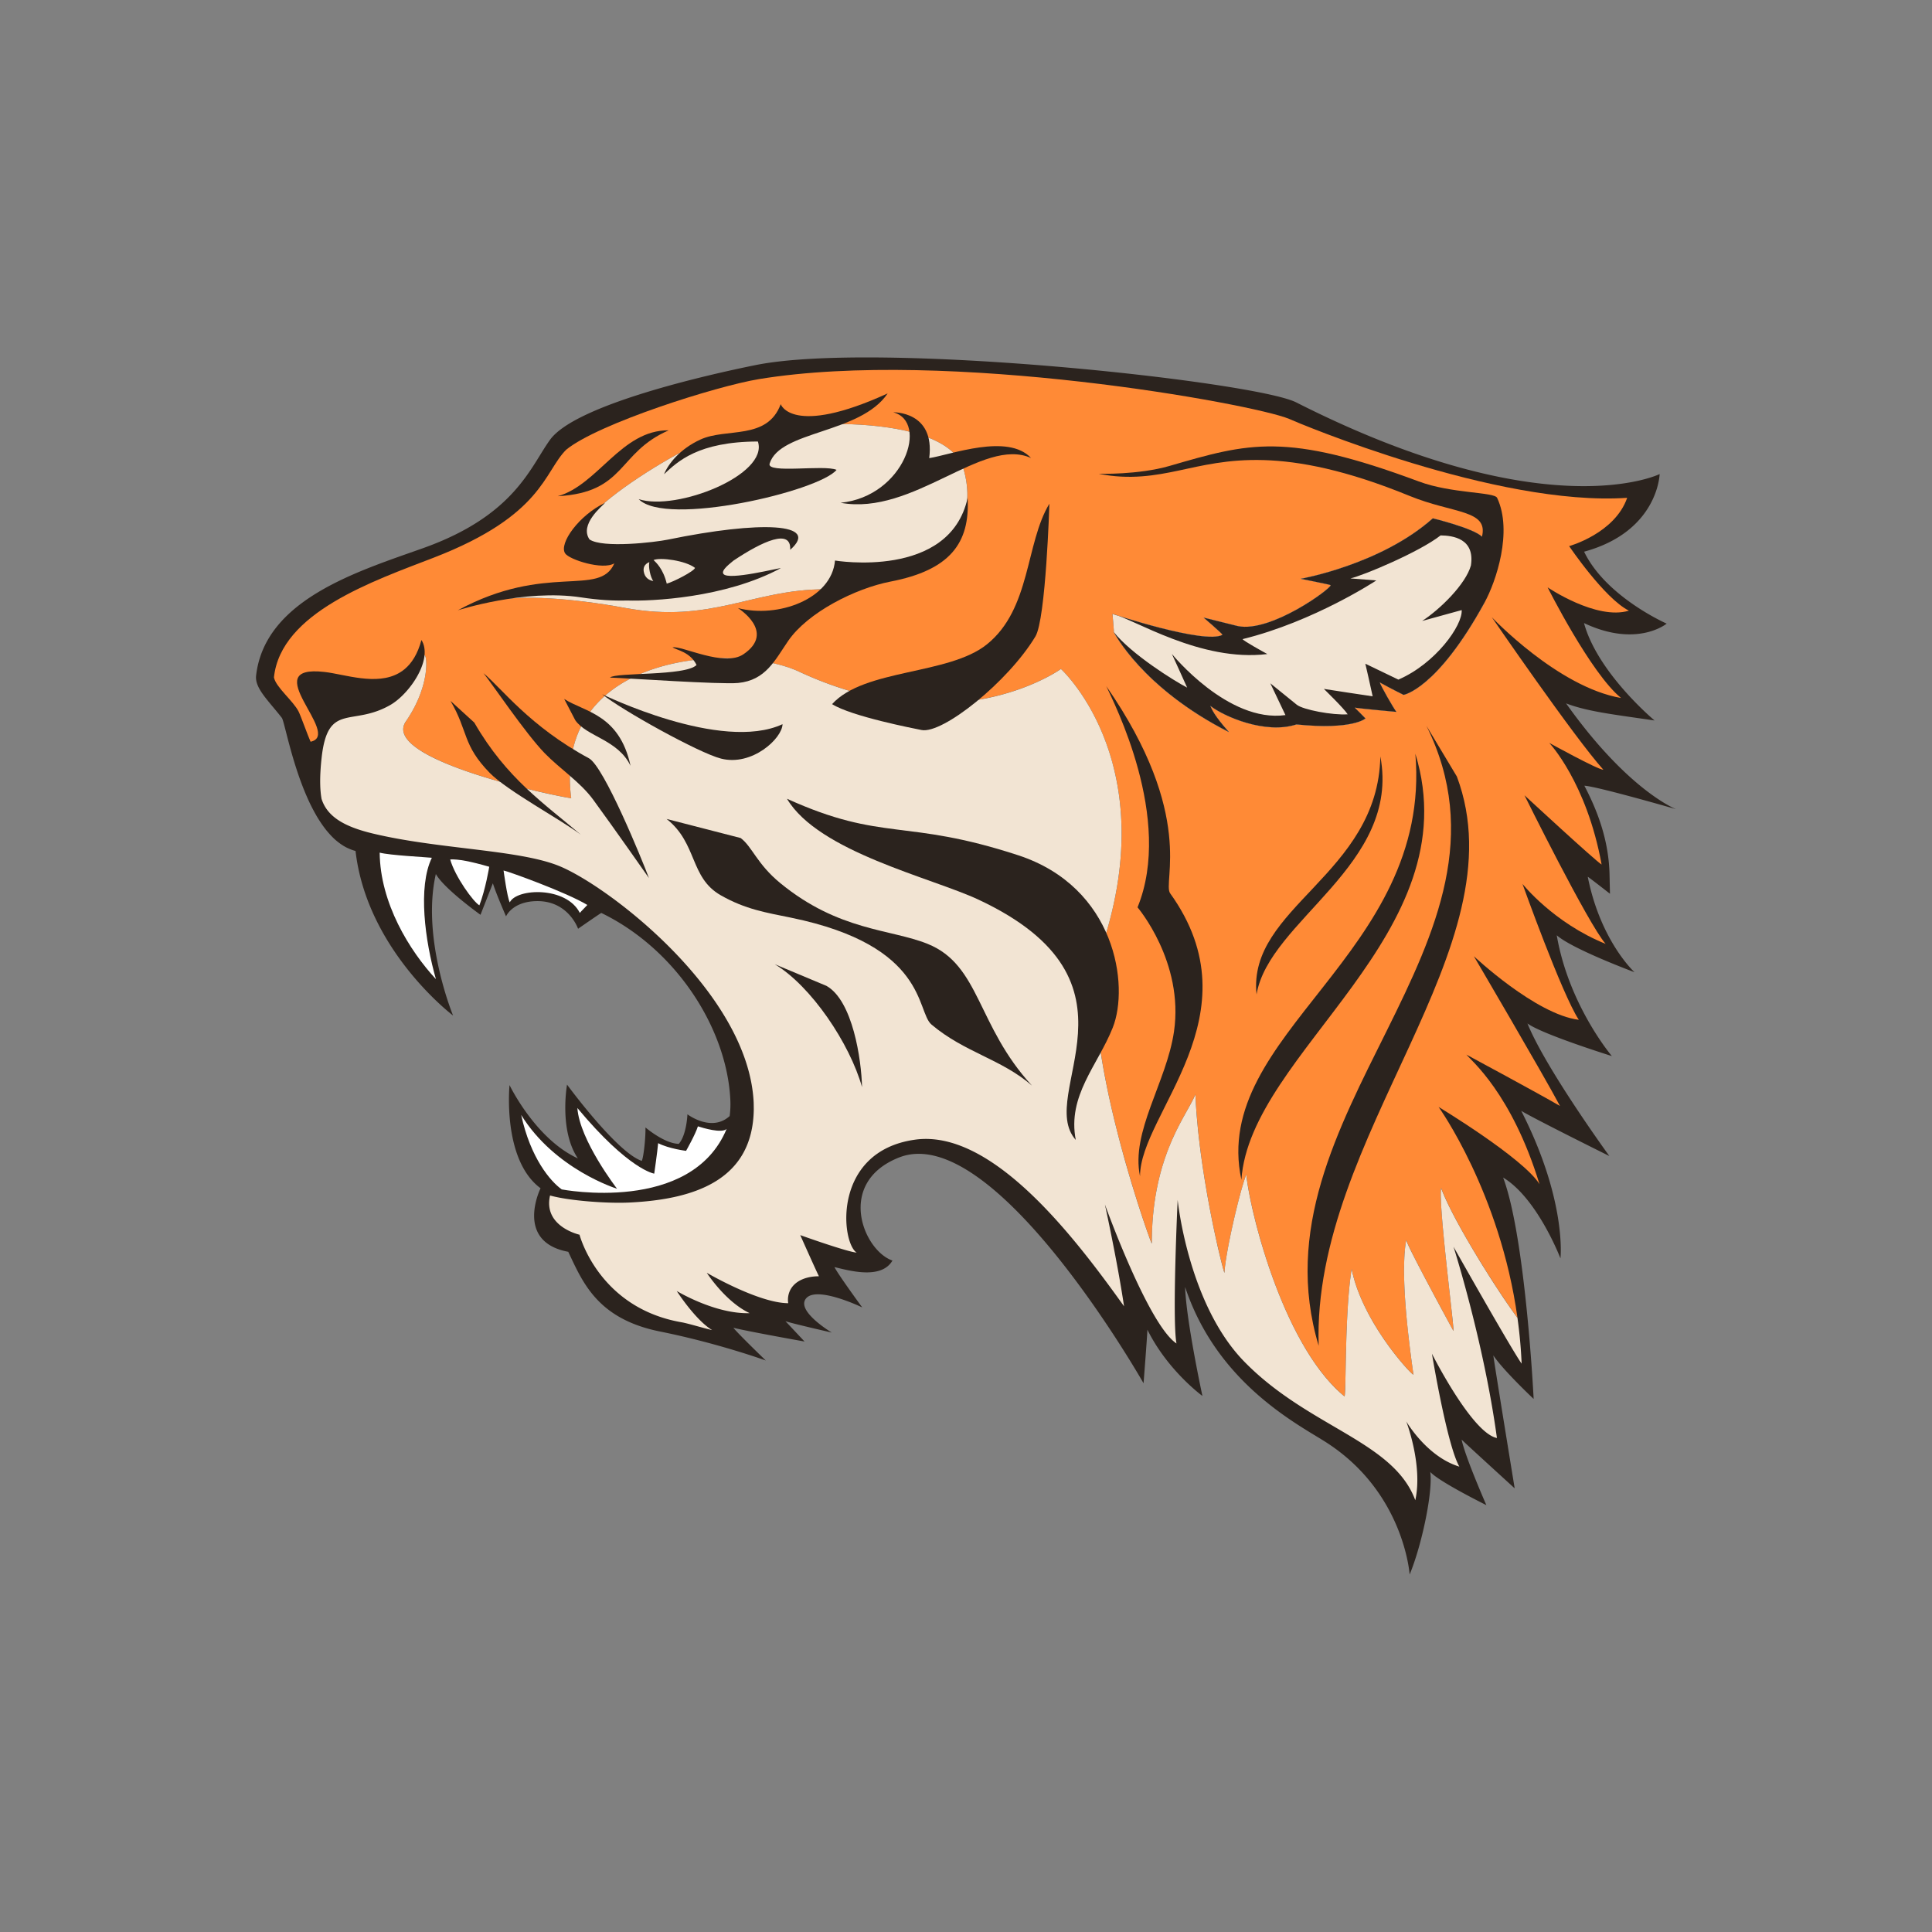<svg data-bbox="26.501 37.001 146.999 125.995" viewBox="0 0 200 200" height="200" width="200" xmlns="http://www.w3.org/2000/svg" data-type="color">
    <rect x="0" y="0" width="200" height="200" fill="#808080" stroke="none"/>
    <g>
        <path d="M164.364 90.762c.261.163 2.299 1.759 2.299 1.759l-.045-1.989c-.068-3.003-.903-5.958-2.605-9.193 1.179.03 9.487 2.423 9.487 2.423s-4.95-1.89-11.381-10.949c1.733.665 3.786.995 6.441 1.379l2.72.392s-5.89-4.898-7.304-10.083c5.485 2.596 8.558.057 8.558.057s-6.294-2.756-8.547-7.447c7.669-2.095 7.818-8.035 7.818-8.035s-11.622 5.75-37.622-7.42c-4.294-2.175-43.311-6.423-56.002-3.855-4.866.984-18.595 4.078-21.238 7.721-2.04 2.811-3.65 7.841-13.149 11.224-6.76 2.407-16.365 5.311-17.282 13.182-.153 1.314 1.249 2.57 2.661 4.381.255.328.97 4.422 2.56 8.084l.004.016.052.112c.122.278.249.553.382.823l.079.155c.13.258.264.511.404.758.022.039.043.08.066.119a13.82 13.82 0 0 0 .584.924c.168.244.341.478.521.699.03.037.061.071.092.107a8.5 8.5 0 0 0 .564.612l.04.041c.201.193.412.364.628.524.041.03.082.061.124.09.214.149.434.281.662.393.042.021.084.038.127.057.241.11.487.205.743.268 1.182 10.312 10.097 17.037 10.097 17.037s-3.305-7.998-1.783-14.65c.866 1.543 4.622 4.221 4.622 4.221l1.28-3.262c.381 1.189 1.365 3.425 1.365 3.425s.611-1.485 3.041-1.576c3.396-.127 4.415 2.858 4.415 2.858s2.243-1.561 2.407-1.636c7.746 3.754 13.012 11.972 13.356 19.362.027.587 0 1.142-.072 1.67l-.041.03c-1.872 1.653-4.329-.218-4.329-.218s-.077 2.127-.893 3.06c-1.515-.033-3.451-1.699-3.451-1.699.023 1.239-.227 3.248-.388 3.461-2.587-.878-7.73-7.895-7.73-7.895s-.85 4.714 1.12 7.638c-4.405-2.018-7.074-7.589-7.074-7.589s-.775 7.729 3.212 10.679c0 0-2.732 5.531 2.868 6.579 1.481 3.12 2.985 6.941 9.496 8.251 6.017 1.21 10.952 3.001 10.952 3.001s-2.846-2.745-3.356-3.386c1.696.413 7.369 1.422 7.369 1.422s-1.944-2.071-1.976-2.103c.766.257 4.791 1.175 4.791 1.175s-3.78-2.253-2.64-3.554c1.141-1.301 5.793.95 5.793.95s-2.493-3.404-2.871-4.172c1.482.346 4.83 1.328 6.002-.677-3.021-1.041-5.872-8.073.675-10.667 9.84-3.899 25.319 23.369 25.319 23.369s.386-4.934.397-5.547c2.103 4.248 5.698 6.861 5.698 6.861s-1.682-7.782-1.793-11.28c3.232 9.712 11.161 13.941 14.353 15.924 8.327 5.175 8.89 13.843 8.89 13.843 1.28-3.086 2.42-8.617 2.135-10.62.927 1.022 5.808 3.435 5.808 3.435s-2.176-4.943-2.563-6.782c.699.672 5.494 5.043 5.494 5.043s-2.15-13.147-2.208-13.76c.995 1.518 4.171 4.505 4.171 4.505l-.006-.124-.001-.019a7.28 7.28 0 0 1-.006-.113l-.005-.087-.008-.146-.005-.084c-.019-.338-.048-.813-.086-1.405l-.001-.018-.03-.451-.003-.048-.034-.487a1.293 1.293 0 0 1-.004-.064l-.037-.512-.006-.08c-.039-.536-.084-1.115-.134-1.731l-.012-.148-.039-.465-.025-.299-.038-.44-.018-.21c-.476-5.349-1.32-12.417-2.661-15.986 3.559 2.15 5.933 8.366 5.933 8.366s.695-5.942-4.059-15.271c1.41.852 9.122 4.677 9.122 4.677s-6.605-9.077-8.478-13.724c1.549 1.135 8.739 3.377 8.739 3.377s-4.46-5.238-5.707-12.506c1.631 1.442 8.048 3.822 8.048 3.822s-3.512-3.195-4.838-9.879z" fill="#2B231E" data-color="1"/>
        <path d="M43.626 66.251c.295.463.38 1.017.318 1.607l.037-.025c.277.392.413 3.389-1.96 6.839-2.848 4.139 17.128 8.081 17.111 7.947C57.161 67.369 76.214 66.5 82.72 69.528c16.273 7.576 27.108-.277 27.108-.277s10.649 9.68 4.211 28.834c-2.885 8.586 5.194 30.921 5.194 30.65 0-9.035 3.532-13.099 4.514-15.436.376 8.659 2.996 18.757 3.01 18.448.09-2.002 1.541-8.304 2.257-10.165.376 3.765 3.762 17.695 10.158 22.965.204.169 0-8.659.752-13.177 1.128 5.648 6.437 11.212 6.394 10.918-.752-5.271-1.292-10.789-.752-13.93.131.685 4.89 9.412 4.89 9.412.153.152-1.576-13.047-1.27-14.784 1.156 3.182 5.522 10.194 7.903 13.441-1.805-12.998-8.167-21.837-8.167-21.837s8.781 5.301 10.446 7.994c-2.868-9.39-7.108-12.837-7.571-13.412 0 0 7.638 4.111 9.694 5.318-1.705-3.222-8.919-15.504-8.919-15.504s6.394 6.028 10.867 6.584c-1.742-2.636-5.832-14.068-5.832-14.068s3.192 4.025 8.606 6.207c-1.791-2.031-8.398-15.381-8.398-15.381s7.329 6.782 7.983 7.168c-1.549-8.512-5.419-12.592-5.419-12.592s4.986 2.756 5.602 2.78c-3.039-3.382-11.553-15.797-11.553-15.797s6.834 7.241 13.385 8.368c-3.128-2.536-7.604-11.453-7.604-11.453s5.054 3.44 8.415 2.413c-2.525-1.262-6.186-6.682-6.186-6.682s4.728-1.309 6.006-4.999c-13.523.921-34.136-7.778-35.008-8.177-3.73-1.561-35.411-7.312-54.868-4.113-4.409.725-16.613 4.589-19.951 7.304-2.317 2.303-2.407 6.802-13.69 11.169-6.258 2.421-15.861 5.687-16.568 12.404.194 1.018 1.993 2.426 2.553 3.536.228.453.981 2.565 1.238 3.125 3.364-.715-5.749-8.054 1.46-7.221 2.085.241 5.367 1.445 7.701.105l.554-.38c.754-.62 1.372-1.578 1.761-3.035zm72.158-2.5c2.196.695 9.23 2.816 10.769 1.964-.075-.175-1.955-1.783-1.955-1.783l3.545.881c3.427.693 9.643-3.873 9.606-4.238-.01-.051-3.107-.658-3.107-.658s8.292-1.457 13.684-6.26c0 0 4.247 1.033 5.085 1.902.014-.057.419 6.545.27 6.816-4.931 8.997-8.382 9.56-8.382 9.56s-1.368-.673-2.468-1.291c.115.389 1.443 2.703 1.723 3.053 0 0-3.848-.352-4.312-.441.053.039 1.112 1.119 1.112 1.119s-1.295 1.215-7.147.62c-3.229 1.052-7.527-.832-8.917-1.926.129.3.38.987 1.931 2.721-7.513-3.821-10.76-8.429-11.647-9.882-.008.019-.27-.471-.27-.471.038.049-.145-1.894-.143-1.884.082.026.534.165.623.198zm-52.211-6.857s-6.849.14-.989-4.847c3.265-2.778 8.908-5.987 10.755-6.515 8.279-2.367 24.768-2.842 26.424 3.076C102.283 57.612 91.663 61 85.425 61c-7.568 0-11.772 3.582-20.719 1.931-5.884-1.086-10.694-1.272-13.071-.826 4.14-1.893 15.013.233 11.938-5.211z" fill="#FF8A36" data-color="2"/>
        <path d="M115.784 63.751c-.02-.006.008.005.056.022l-.056-.022z" fill="#FF8A36" data-color="2"/>
        <path d="M158.318 138.54l.025.299-.025-.299z" fill="#F2E4D3" data-color="3"/>
        <path d="M33.302 85.299l-.106-.157.106.157z" fill="#F2E4D3" data-color="3"/>
        <path d="M158.753 144.678l.001.019-.001-.019z" fill="#F2E4D3" data-color="3"/>
        <path d="M31.736 82.407l.052.112-.056-.128.004.016z" fill="#F2E4D3" data-color="3"/>
        <path d="M32.719 84.374c-.023-.039-.044-.08-.066-.119.022.04.043.08.066.119z" fill="#F2E4D3" data-color="3"/>
        <path d="M158.382 139.304l.012.148-.012-.148z" fill="#F2E4D3" data-color="3"/>
        <path d="M158.742 144.478l.005.087-.005-.087z" fill="#F2E4D3" data-color="3"/>
        <path d="M32.249 83.497l-.079-.155.079.155z" fill="#F2E4D3" data-color="3"/>
        <path d="M158.608 142.326l.003.048-.003-.048z" fill="#F2E4D3" data-color="3"/>
        <path d="M36.059 87.822c-.042-.019-.085-.037-.127-.057.043.021.085.038.127.057z" fill="#F2E4D3" data-color="3"/>
        <path d="M158.729 144.248l.005.084-.005-.084z" fill="#F2E4D3" data-color="3"/>
        <path d="M158.528 141.183l.006.08a28.682 28.682 0 0 1-.006-.08z" fill="#F2E4D3" data-color="3"/>
        <path d="M158.261 137.89l.018.21-.018-.21z" fill="#F2E4D3" data-color="3"/>
        <path d="M158.642 142.825l.001.018-.001-.018z" fill="#F2E4D3" data-color="3"/>
        <path d="M33.916 86.105l-.092-.107c.03.037.061.071.092.107z" fill="#F2E4D3" data-color="3"/>
        <path d="M34.52 86.758l-.04-.041.04.041z" fill="#F2E4D3" data-color="3"/>
        <path d="M158.57 141.775l.004.064a1.465 1.465 0 0 0-.004-.064z" fill="#F2E4D3" data-color="3"/>
        <path d="M35.271 87.372c-.042-.029-.082-.06-.124-.09l.124.09z" fill="#F2E4D3" data-color="3"/>
        <path d="M150.456 137.771s-4.759-8.727-4.89-9.412c-.54 3.141 0 8.659.752 13.93.043.294-5.266-5.271-6.394-10.918-.752 4.518-.549 13.346-.752 13.177-6.396-5.271-9.782-19.201-10.158-22.965-.716 1.862-2.167 8.164-2.257 10.165-.013.309-2.633-9.789-3.01-18.448-.983 2.337-4.514 6.4-4.514 15.436 0 .272-8.079-22.063-5.194-30.65 6.438-19.154-4.211-28.834-4.211-28.834s-10.835 7.853-27.108.277c-6.506-3.029-25.559-2.159-23.588 13.09.017.134-19.959-3.808-17.111-7.947 2.373-3.449 2.238-6.446 1.96-6.839l-.037.025c-.2 1.922-1.999 4.235-3.534 5.119-3.982 2.291-6.474-.337-7.117 5.478-.23 2.084-.159 3.389-.005 4.247.6 1.889 2.434 2.896 5.317 3.587 6.791 1.629 15.05 1.653 19.246 3.346 5.082 2.05 19.639 13.129 20.169 24.499.006.133.011.714.011.714-.102 7.204-5.933 9.314-12.913 9.64-2.292.107-6.233-.186-8.176-.73-.739 3.22 3.05 4.059 3.05 4.059s1.953 7.567 10.559 9.064c.7.122 2.381.639 3.17.809-1.759-1.065-3.664-4.046-3.664-4.046s3.965 2.411 7.55 2.293c-2.508-1.166-4.442-4.178-4.442-4.178s5.356 3.137 8.431 3.148a2.268 2.268 0 0 1 .17-1.279c.43-.953 1.562-1.511 3.01-1.508-.336-.67-1.934-4.261-1.934-4.261s4.759 1.707 5.84 1.813c-1.634-1.058-2.541-10.491 6.038-11.693 8.023-1.123 16.604 10.204 21.64 17.247-.667-4.53-1.981-10.543-1.981-10.543s4.47 12.444 7.41 14.393c-.464-2.481.122-14.862.122-14.862s1.071 10.781 6.899 16.744c6.672 6.828 15.434 8.209 17.701 14.346.801-3.653-.936-8.16-.936-8.16s2.115 3.655 5.497 4.68c-1.285-2.235-2.837-11.686-2.837-11.686s4.134 8.219 6.727 8.724c-1.369-10.017-4.495-19.801-4.495-19.801s6 10.629 7.053 12.104a49.62 49.62 0 0 0-.433-4.737c-2.382-3.246-6.747-10.259-7.903-13.441-.304 1.737 1.426 14.936 1.272 14.784z" fill="#F2E4D3" data-color="3"/>
        <path d="M41.312 69.666c.191-.11.377-.234.554-.38l-.554.38z" fill="#F2E4D3" data-color="3"/>
        <path d="M115.305 65.436s.262.49.27.471c.886 1.453 4.133 6.061 11.647 9.882-1.552-1.734-1.803-2.421-1.931-2.721 1.39 1.094 5.688 2.978 8.917 1.926 5.851.595 7.147-.62 7.147-.62s-1.059-1.08-1.112-1.119c.464.089 4.312.441 4.312.441-.28-.35-1.608-2.664-1.723-3.053 1.1.618 2.468 1.291 2.468 1.291s3.452-.563 8.382-9.56c.149-.271-.256-6.873-.27-6.816-.838-.869-5.085-1.902-5.085-1.902-5.393 4.803-13.684 6.26-13.684 6.26s3.097.608 3.107.658c.036.365-6.18 4.931-9.606 4.238l-3.545-.881s1.88 1.608 1.955 1.783c-1.539.852-8.573-1.268-10.769-1.964l.056.022c-.047-.018-.075-.028-.056-.022-.088-.033-.54-.172-.622-.199-.004-.01.179 1.933.142 1.885z" fill="#F2E4D3" data-color="3"/>
        <path d="M64.707 62.931C73.654 64.583 77.857 61 85.425 61c6.237 0 16.858-3.388 14.338-12.392-1.656-5.918-18.145-5.443-26.424-3.076-1.848.528-7.491 3.737-10.755 6.515-5.86 4.987.989 4.847.989 4.847 3.075 5.444-7.798 3.319-11.938 5.212 2.378-.446 7.188-.26 13.072.825z" fill="#F2E4D3" data-color="3"/>
        <path d="M52.772 93.41c.714-1.468 5.851-1.675 7.252 1.096.082-.12.678-.704.777-.823-2.12-1.294-8.147-3.466-8.672-3.57 0 0 .377 2.809.643 3.297z" fill="#FFFFFF" data-color="4"/>
        <path d="M46.603 88.969c.508 1.802 2.42 4.419 3.023 4.75.639-1.661 1.02-3.993 1.02-3.993-1.948-.562-3.212-.801-4.043-.757z" fill="#FFFFFF" data-color="4"/>
        <path d="M44.705 88.796c-.645-.068-4.345-.253-5.401-.53.048 5.215 3.075 10.133 5.823 13.097-1.131-3.972-1.889-9.544-.422-12.567z" fill="#FFFFFF" data-color="4"/>
        <path d="M58.151 123.127s13.384 2.596 17.066-6.254c-.528.472-2.426-.102-2.971-.274-.255.834-1.224 2.537-1.224 2.537s-1.779-.219-2.892-.795c-.074.87-.404 3.153-.404 3.153s-2.597-.361-7.956-6.792c.224 3.33 4.106 8.357 4.106 8.357s-6.424-1.982-9.922-7.638c.966 4.465 3.027 6.874 4.197 7.706z" fill="#FFFFFF" data-color="4"/>
        <path d="M100.166 51.559c-1.868 8.46-13.727 6.467-13.727 6.467-.343 3.989-5.927 6.007-10.052 4.919 0 0 3.992 2.468.57 4.786-2.003 1.357-6.389-.919-7.337-.715.442.283 1.836.481 2.486 1.824-1.175 1.171-8.347.738-8.959 1.301 1.782.063 11.467.732 13.262.559 2.869-.277 3.813-2.364 5.189-4.363 2.014-2.928 6.923-5.424 10.6-6.135 6.152-1.187 8.224-3.989 7.968-8.643z" fill="#2B231E" data-color="1"/>
        <path d="M67.178 90.896c-.712-1.906-4.652-11.559-6.215-12.401-6.121-3.298-9.033-7.249-10.914-8.809.79.952 4.35 6.248 6.356 8.305 1.548 1.588 3.672 2.975 4.997 4.784 2.144 2.926 5.776 8.121 5.776 8.121z" fill="#2B231E" data-color="1"/>
        <path d="M58.405 72.355l1.15 2.208c1.198 1.709 4.402 1.985 5.719 4.714-1.158-5.37-4.801-5.577-6.869-6.922z" fill="#2B231E" data-color="1"/>
        <path d="M62.336 71.865c1.979 1.611 9.963 6.065 12.305 6.665 3.208.822 6.338-2.089 6.367-3.563-6.348 2.945-18.672-3.102-18.672-3.102z" fill="#2B231E" data-color="1"/>
        <path d="M49.1 74.802l-2.465-2.247c1.861 3.18 1.219 4.548 4.072 7.464 1.824 1.863 7.44 4.877 9.431 6.399-3.741-3.201-7.692-5.804-11.038-11.616z" fill="#2B231E" data-color="1"/>
        <path d="M80.819 41.839c-1.397 3.765-5.62 2.425-8.306 3.659-2.133.98-3.328 2.514-3.77 3.59 1.383-1.282 3.505-3.371 9.715-3.383 1.139 3.448-8.413 7.237-12.337 5.969 2.807 2.895 18.65-.808 20.479-3.034-1.267-.562-7.257.422-6.93-.644 1.055-3.446 9.382-3.062 12.221-7.27-9.935 4.539-11.072 1.113-11.072 1.113z" fill="#2B231E" data-color="1"/>
        <path d="M57.741 51.367c7.09-.4 6.139-4.499 11.484-6.82-4.902-.049-7.328 5.659-11.484 6.82z" fill="#2B231E" data-color="1"/>
        <path d="M106.734 47.413c-2.399-2.594-8.347-.327-10.542.012.627-4.872-3.729-4.745-3.729-4.745 3.704.952 1.179 8.696-5.446 9.369 7.541 1.382 14.722-6.89 19.717-4.636z" fill="#2B231E" data-color="1"/>
        <path d="M85.555 102.057l-5.356-2.242c3.765 2.248 7.766 8.196 9.038 12.721-.066-2.862-.965-8.952-3.682-10.479z" fill="#2B231E" data-color="1"/>
        <path d="M96.038 97.714c-3.849-1.557-9.195-1.321-15.258-6.29-2.421-1.985-2.895-3.755-4.104-4.671l-7.671-1.976c3.211 2.528 2.381 6.068 5.615 7.907 2.569 1.46 4.69 1.785 7.28 2.317 14.148 2.907 12.931 9.708 14.527 11.059 3.425 2.897 7.242 3.568 10.401 6.322-5.728-6.218-5.352-12.468-10.79-14.668z" fill="#2B231E" data-color="1"/>
        <path d="M108.633 52.142c-2.492 4.113-1.901 10.874-6.46 14.555-3.965 3.201-12.686 2.508-16.037 6.194 2.002 1.268 8.474 2.522 9.259 2.68 2.181.439 8.964-4.982 11.793-9.691 1.082-1.801 1.445-13.738 1.445-13.738z" fill="#2B231E" data-color="1"/>
        <path d="M105.406 88.537c-11.73-3.842-13.984-1.338-23.939-5.85 3.268 5.506 14.939 8.156 19.83 10.446 18.246 8.543 5.843 20.106 10.066 24.873-.887-4.585 2.259-7.692 3.824-11.613 1.741-4.361.308-14.552-9.781-17.856z" fill="#2B231E" data-color="1"/>
        <path d="M128.509 122.128c-3.263-15.133 19.767-23.311 18.009-44.103 5.713 18.683-17.117 30.864-18.009 44.103z" fill="#2B231E" data-color="1"/>
        <path d="M130.077 102.942c-.949-9.03 12.578-12.396 12.817-24.637 2.124 11.251-11.526 16.967-12.817 24.637z" fill="#2B231E" data-color="1"/>
        <path d="M150.815 80.388l-3.156-5.262c11.165 22.505-18.362 40.25-11.149 64.188-.735-21.744 20.951-41.203 14.305-58.926z" fill="#2B231E" data-color="1"/>
        <path d="M121.133 92.475c-.832-1.157 2.693-8.015-6.609-21.441.742 1.635 6.979 13.701 3.234 22.893 0 0 4.829 5.655 3.772 12.87-.766 5.235-4.49 10.361-3.515 14.968-.018-6.509 12.186-16.672 3.118-29.29z" fill="#2B231E" data-color="1"/>
        <path d="M69.127 55.864c-1.316.271-6.729.911-8.1-.021-1.067-1.544 1.3-3.449 1.615-3.795-2.663 1.254-4.823 4.21-4.137 5.242.429.644 3.886 1.759 5.093 1.025-1.534 3.545-7.036-.11-16.204 4.862 0 0 6.898-2.235 12.768-1.335 1.77.271 3.347.36 4.756.322 2.493.083 10.135-.245 15.909-3.347-.1-.059-5.43 1.31-5.939.594-.28-.395.786-1.141 1.042-1.376 3.001-2.005 6-3.373 5.87-1.12 3.177-2.787-3.073-3.027-12.673-1.051zm2.821 2.923c-.099.35-2.212 1.436-2.925 1.632-.378-1.563-1.122-2.199-1.367-2.443.681-.306 3.329.055 4.292.811zm-4.726-.592c-.126.447.112 1.577.405 1.954-.479-.083-.893-.378-.989-1.002-.116-.754.584-.952.584-.952z" fill="#2B231E" data-color="1"/>
        <path d="M154.983 51.539c-.294-.623-4.711-.433-8.105-1.697-13.783-5.135-17.573-3.999-25.82-1.606-3.209.93-7.319.809-7.319.809 3.24.652 5.913.167 8.277-.333 4.774-1.009 10.756-2.757 23.919 2.631 4.489 1.837 8.176 1.41 7.477 4.216-.838-.869-5.085-1.902-5.085-1.902-5.393 4.803-13.684 6.26-13.684 6.26s3.097.608 3.107.658c.037.365-6.18 4.931-9.606 4.238l-3.545-.881s1.88 1.608 1.955 1.783c-1.83 1.013-11.426-2.176-11.426-2.176 2.246.519 9.152 5.025 16.066 4.167-.525-.286-2.483-1.368-2.56-1.545 7.419-1.827 13.842-6.074 13.842-6.074l-2.685-.21c1.347-.303 7.162-2.743 9.339-4.452 1.242.016 3.576.303 3.138 3.117-.54 1.926-3.166 4.514-5.049 5.74l4.094-1.128c.113 1.576-2.702 5.535-6.553 7.199l-3.421-1.647s.585 2.515.759 3.377c-.334-.035-5.051-.768-5.051-.768s2.112 2.048 2.463 2.629c-1.546.114-4.632-.474-5.269-.991l-2.738-2.219 1.566 3.291c-5.955.831-11.757-6.331-11.757-6.331s1.436 3.142 1.58 3.485c-1.331-.682-5.809-3.485-7.586-5.745 0 0 2.876 5.755 11.917 10.353-1.552-1.734-1.803-2.421-1.932-2.721 1.39 1.094 5.688 2.978 8.917 1.926 5.851.595 7.147-.62 7.147-.62s-1.059-1.08-1.112-1.119c.464.089 4.312.441 4.312.441-.28-.35-1.608-2.664-1.723-3.053 1.1.618 2.468 1.291 2.468 1.291s3.452-.563 8.382-9.56c1.195-2.18 2.934-7.362 1.301-10.833z" fill="#2B231E" data-color="1"/>
    </g>
</svg>
